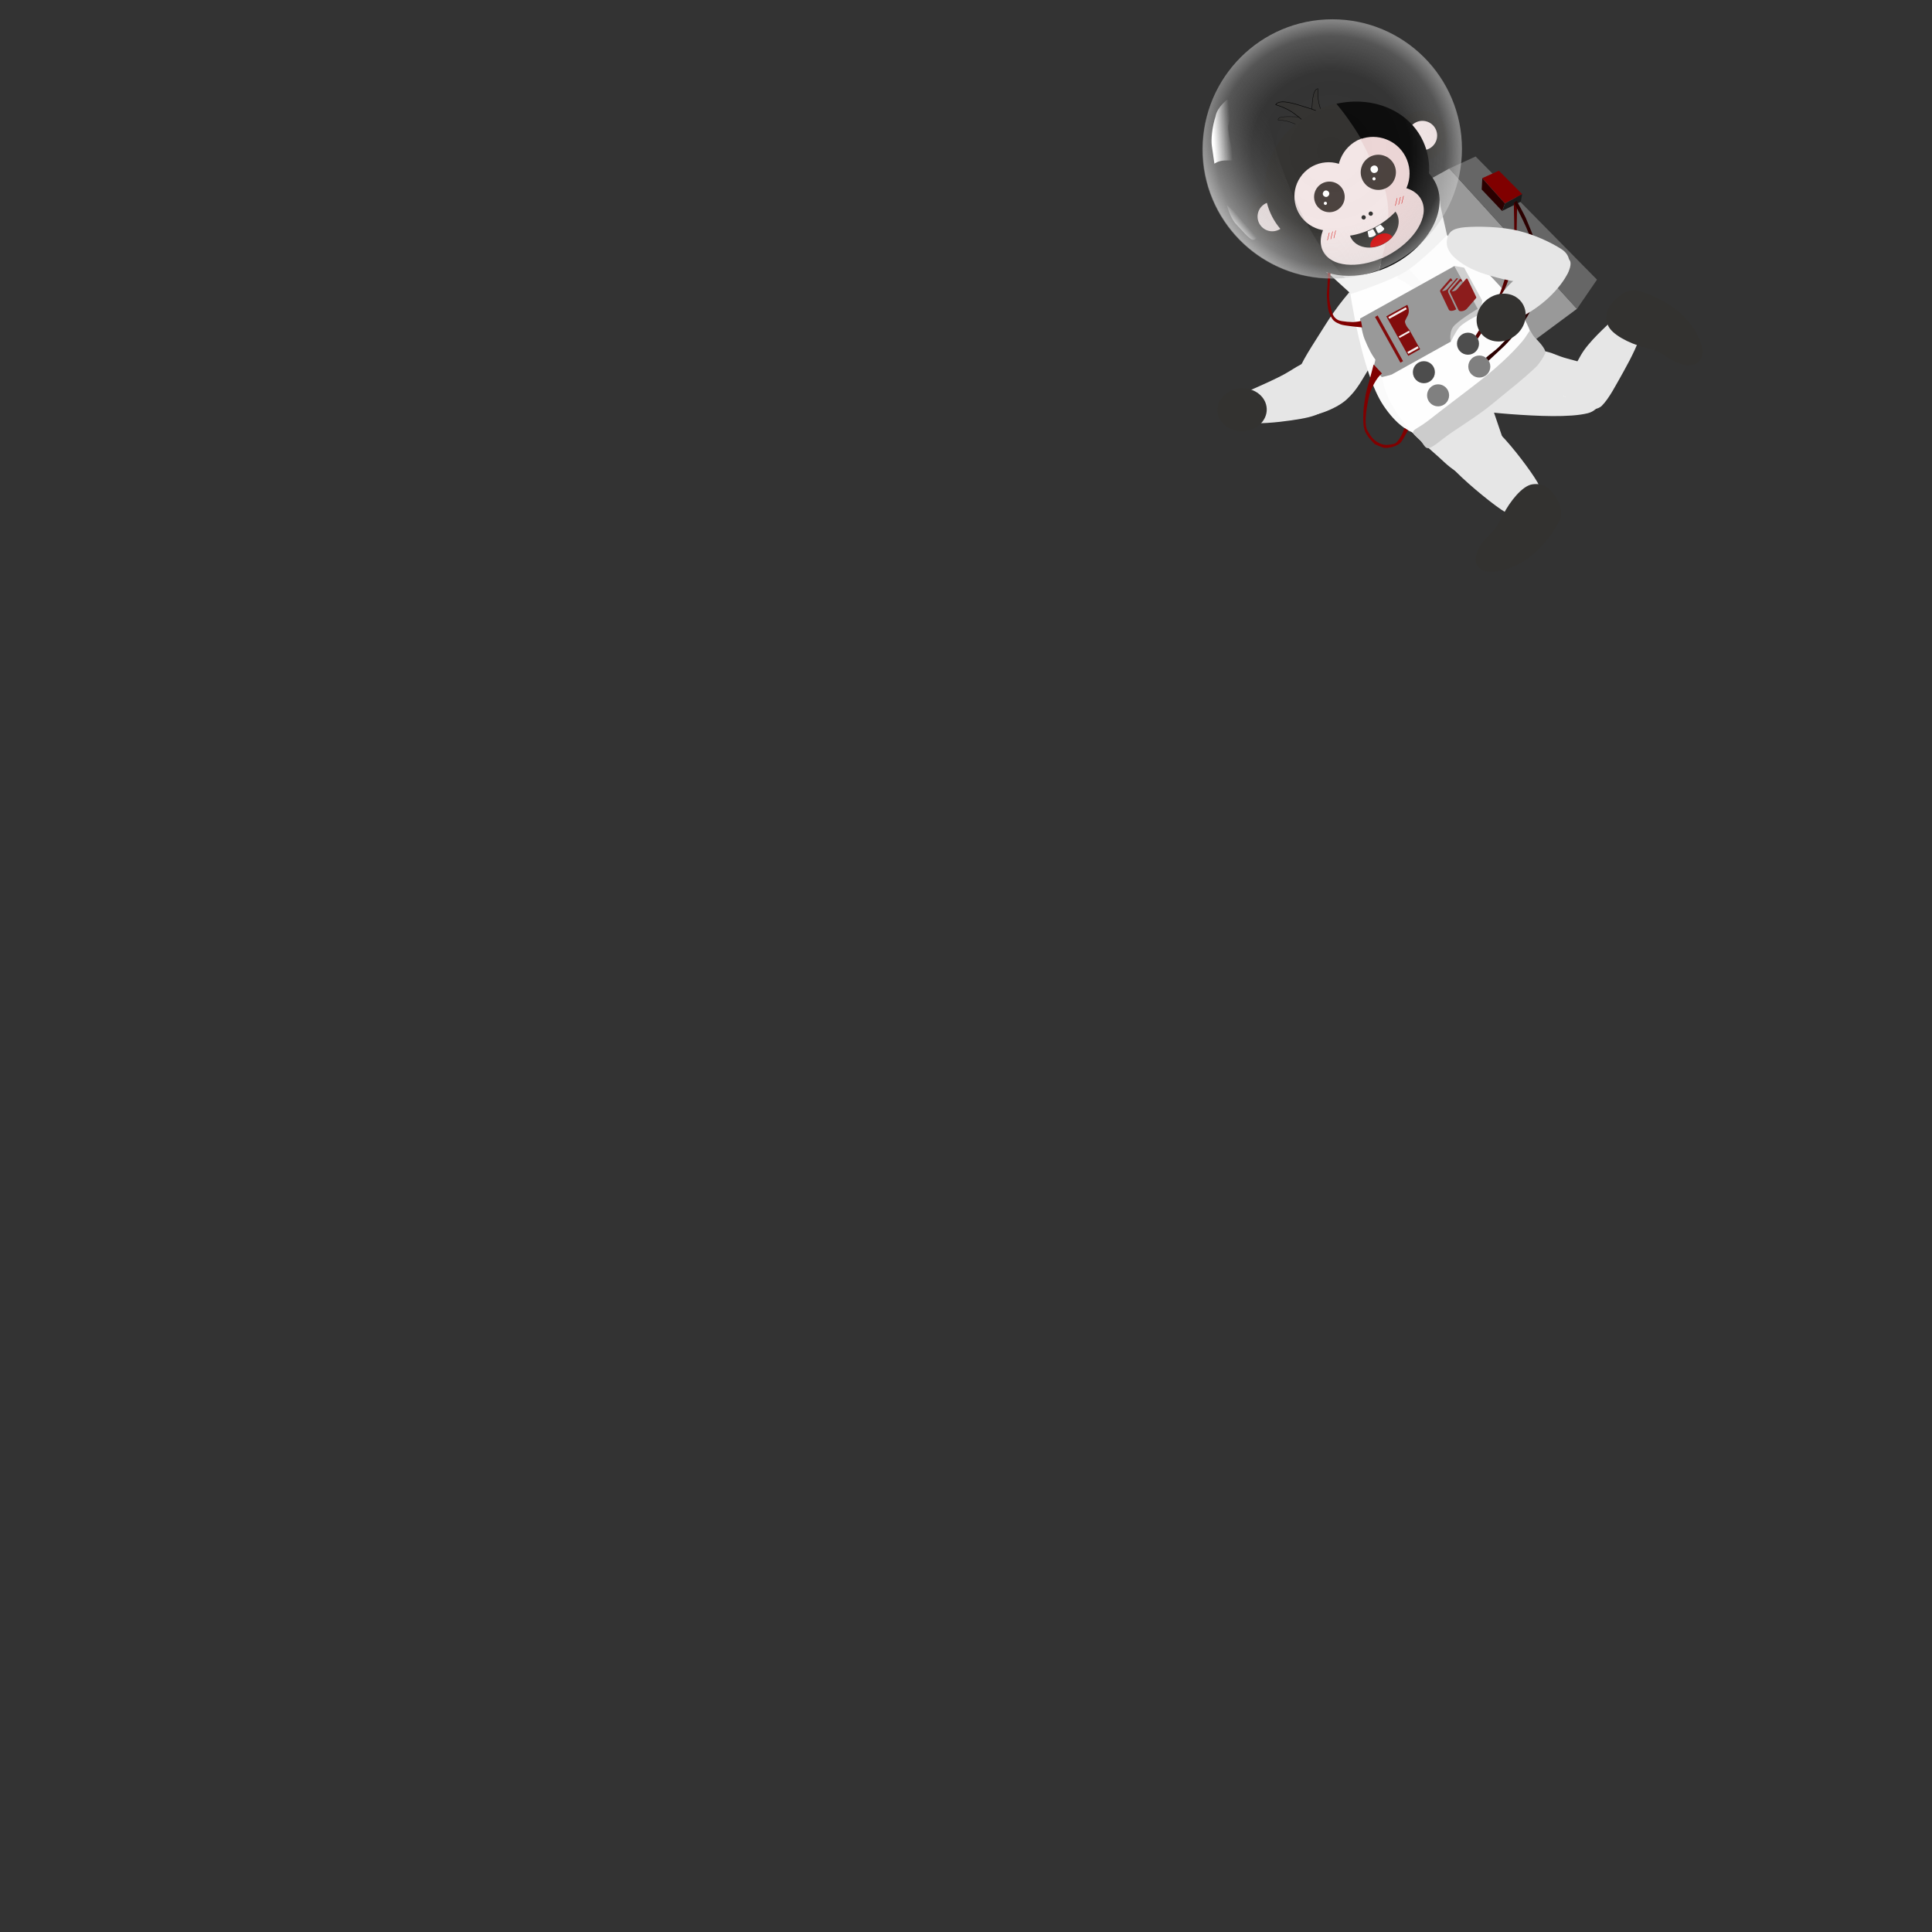 <?xml version="1.0" encoding="UTF-8" standalone="no"?>
<svg
   xmlns:dc="http://purl.org/dc/elements/1.1/"
   xmlns:cc="http://creativecommons.org/ns#"
   xmlns:rdf="http://www.w3.org/1999/02/22-rdf-syntax-ns#"
   xmlns:svg="http://www.w3.org/2000/svg"
   xmlns="http://www.w3.org/2000/svg"
   xmlns:xlink="http://www.w3.org/1999/xlink"
   xmlns:sodipodi="http://sodipodi.sourceforge.net/DTD/sodipodi-0.dtd"
   xmlns:inkscape="http://www.inkscape.org/namespaces/inkscape"
   height="400"
   viewBox="0 0 400 400"
   width="400"
   version="1.1"
   id="svg1088"
   sodipodi:docname="gulu.svg"
   inkscape:version="1.0.1 (c497b03c, 2020-09-10)">
  <rect x="0" y="0" width="400" height="400" fill="#333333" stroke="none"/>
  <defs
     id="defs1092" />
  <sodipodi:namedview
     pagecolor="#ffffff"
     bordercolor="#666666"
     borderopacity="1"
     objecttolerance="10"
     gridtolerance="10"
     guidetolerance="10"
     inkscape:pageopacity="0"
     inkscape:pageshadow="2"
     inkscape:window-width="1656"
     inkscape:window-height="824"
     id="namedview1090"
     showgrid="false"
     inkscape:zoom="2.6874603"
     inkscape:cx="310.78036"
     inkscape:cy="43.418663"
     inkscape:window-x="0"
     inkscape:window-y="23"
     inkscape:window-maximized="0"
     inkscape:current-layer="svg1088"
     inkscape:document-rotation="0" />
  <radialGradient
     id="a"
     cx="-198.048"
     cy="106.127"
     gradientTransform="matrix(0.636,-0.096,-0.096,-0.636,342.545,183.506)"
     gradientUnits="userSpaceOnUse"
     r="80.729">
    <stop
       offset="0"
       stop-color="#ccc"
       stop-opacity="0"
       id="stop833" />
    <stop
       offset=".611"
       stop-color="#ccc"
       stop-opacity=".014"
       id="stop835" />
    <stop
       offset=".884"
       stop-color="#ccc"
       stop-opacity=".222"
       id="stop837" />
    <stop
       offset="1"
       stop-color="#ccc"
       stop-opacity=".528"
       id="stop839" />
  </radialGradient>
  <linearGradient
     id="b"
     gradientTransform="matrix(0.636,-0.096,-0.096,-0.636,392.45,314.791)"
     gradientUnits="userSpaceOnUse"
     x1="-316.004"
     x2="-259.347"
     y1="287.242"
     y2="318.737">
    <stop
       offset="0"
       stop-color="#fff"
       stop-opacity=".392"
       id="stop842" />
    <stop
       offset="1"
       stop-color="#333"
       stop-opacity="0"
       id="stop844" />
  </linearGradient>
  <linearGradient
     id="c">
    <stop
       offset="0"
       stop-color="#fff"
       id="stop847" />
    <stop
       offset="1"
       stop-color="#fff"
       stop-opacity="0"
       id="stop849" />
  </linearGradient>
  <linearGradient
     id="d"
     gradientTransform="matrix(0.636,-0.096,-0.096,-0.636,394.393,313.958)"
     gradientUnits="userSpaceOnUse"
     x1="-318.233"
     x2="-307.238"
     xlink:href="#c"
     y1="341.552"
     y2="340.682" />
  <linearGradient
     id="e"
     gradientTransform="matrix(0.642,-0.029,-0.029,-0.642,371.272,316.293)"
     gradientUnits="userSpaceOnUse"
     x1="-308.254"
     x2="-300.277"
     xlink:href="#c"
     y1="246.019"
     y2="252.109" />
  <path
     d="m 318.631,106.669 c -1.378,1.254 -4.606,0.74 -6.827,-0.535 -2.241,-1.275 -7.505,-5.613 -10.178,-8.286 -2.673,-2.673 -0.679,-2.303 -1.953,-4.544 -1.275,-2.241 -0.493,-4.277 0.247,-5.017 0.74,-0.74 4.421,-1.953 6.662,-0.679 2.241,1.275 1.295,-0.432 3.968,2.241 2.673,2.673 6.498,7.793 7.772,10.014 1.234,2.241 1.357,5.819 0.308,6.806 z"
     fill="#e6e6e6"
     stroke-width="0.206"
     id="path856" />
  <path
     d="m 324.142,84.154 c -0.781,-0.452 -0.288,-1.994 0.267,-4.174 0.555,-2.18 1.254,-3.557 2.879,-6.415 1.624,-2.858 5.284,-6.004 6.847,-7.567 1.563,-1.583 3.537,-1.604 4.318,-1.151 0.781,0.452 2.015,1.583 1.46,3.742 -0.555,2.18 -2.118,5.387 -3.722,8.245 -1.624,2.858 -2.981,5.593 -4.544,7.176 -1.563,1.583 -6.724,0.596 -7.505,0.144 z"
     fill="#e6e6e6"
     stroke-width="0.206"
     id="path858" />
  <path
     d="m 331.092,78.212 c 0.925,1.563 1.316,6.415 -2.365,7.341 -3.681,0.925 -10.507,0.596 -16.038,0.185 -11.083,-0.843 -21.158,-2.714 -21.014,-6.354 0.144,-3.639 9.87,-7.999 20.932,-7.155 5.531,0.411 6.333,-0.123 9.911,1.357 3.578,1.439 6.395,0.925 8.574,4.626 z"
     fill="#e6e6e6"
     stroke-width="0.206"
     id="path860" />
  <path
     d="m 310.078,100.48 c -1.83,1.028 -7.772,-1.665 -11.144,-4.873 -3.372,-3.208 -7.505,-5.983 -10.816,-11.905 -3.31,-5.922 -2.2,-12.687 -3.167,-17.251 -0.966,-4.565 -0.637,-7.896 1.193,-8.903 1.83,-1.028 4.832,0.452 8.204,3.66 3.372,3.208 7.114,8.163 10.404,14.105 3.31,5.922 -13.818,-43.838 6.189,14.887 1.522,4.4 0.966,9.253 -0.864,10.281 z"
     fill="#e6e6e6"
     stroke-width="0.206"
     id="path862" />
  <path
     d="m 333.909,62.564 c 1.049,-1.193 3.043,-2.858 5.14,-2.406 2.097,0.452 6.354,2.467 8.513,4.359 2.159,1.892 3.681,4.071 4.421,6.107 0.74,2.015 0.761,3.084 -0.288,4.277 -1.049,1.193 -3.763,0.761 -5.593,-0.391 -3.023,-1.892 -2.94,-1.851 -5.881,-2.652 -2.776,-0.74 -6.621,-2.591 -7.341,-4.606 -0.72,-2.036 0,-3.516 1.028,-4.688 z"
     fill="#333230"
     stroke-width="0.206"
     id="path864" />
  <path
     d="m 321.633,102.228 c 0.946,1.254 2.18,3.578 1.295,5.531 -0.884,1.953 -3.722,5.716 -6.025,7.443 -2.282,1.727 -4.75,2.776 -6.868,3.064 -2.118,0.308 -3.187,0.103 -4.133,-1.151 -0.946,-1.254 0.041,-3.845 1.522,-5.387 2.488,-2.57 2.406,-2.488 3.804,-5.202 1.295,-2.55 3.886,-5.942 6.025,-6.251 2.118,-0.308 3.434,0.679 4.38,1.953 z"
     fill="#333230"
     stroke-width="0.206"
     id="path866" />
  <path
     d="m 288.303,54.237 c 2.2,1.357 0.843,12.831 -4.051,20.706 -2.447,3.948 -3.125,5.613 -5.428,7.752 -2.323,2.138 -7.484,3.866 -8.595,3.187 -1.11,-0.679 -2.714,-4.832 -1.83,-7.875 0.884,-3.023 3.413,-6.58 5.86,-10.528 4.894,-7.875 11.864,-14.599 14.044,-13.242 z"
     fill="#e6e6e6"
     stroke-width="0.206"
     id="path868" />
  <path
     d="m 282.073,44.861 17.992,-9.972 26.422,29.054 -16.552,12.255 z"
     fill="#999999"
     stroke-width="0.206"
     id="path870" />
  <path
     d="m 300.064,34.888 5.449,-2.488 25.126,25.497 -4.153,6.066 z"
     fill="#666666"
     stroke-width="0.206"
     id="path872" />
  <path
     d="m 279.502,60.303 c 0,0 7.546,-2.159 10.877,-4.215 3.413,-2.097 8.657,-7.875 8.657,-7.875 0,0 9.417,7.875 14.558,14.681 4.421,5.86 4.256,10.507 4.256,10.507 0,0 -5.819,6.703 -10.774,9.87 -4.256,2.694 -10.713,6.621 -10.713,6.621 0,0 -4.668,1.912 -9.931,-5.922 -4.585,-6.827 -6.929,-23.667 -6.929,-23.667 z"
     fill="#ffffff"
     fill-opacity="0.976"
     stroke-width="0.206"
     id="path874" />
  <path
     d="m 323.895,82.078 -0.082,-0.062 -0.082,-0.062 -0.062,0.062 -0.062,0.062 h 0.165 z"
     fill="#f2f2f2"
     stroke-width="0.206"
     id="path876" />
  <path
     d="m 324.204,82.098 c -0.041,0 -0.103,0 -0.144,0 -0.041,0 -0.103,0 -0.144,-0.021 l 0.082,0.062 0.082,0.062 0.062,-0.041 z"
     fill="#f2f2f2"
     stroke-width="0.206"
     id="path878" />
  <path
     d="m 298.255,42.763 -0.164,-1.398 c -2.262,8.451 -10.692,14.825 -19.431,15.051 -1.398,0.021 -2.879,0.041 -4.256,-0.226 l 1.213,0.925 4.112,3.742 c 0,0 7.957,-2.591 11.268,-4.626 3.31,-2.036 8.595,-7.546 8.595,-7.546 z"
     fill="#f2f2f2"
     stroke-width="0.206"
     id="path880" />
  <g
     transform="matrix(0.094,-0.014,0.014,0.094,221.521,-51.677)"
     id="g904">
    <g
       transform="translate(-142.668,53.935)"
       id="g900">
      <path
         d="m 846.3,1292.2 c 0,0 -35.6,10.8 -49.1,21.3 -8.5,6.6 -23.5,28.8 -23.5,28.8 l -1.7,-105.8 71.2,43.3 z"
         fill="#cccccc"
         id="path882" />
      <path
         d="m 585.4,1263.4 110.2,-41.5 110.2,-41.5 24.7,65.6 12.7,33.8 c 0,0 -37.4,14.9 -55.8,28 -15.9,11.4 -13.7,34.4 -13.7,34.4 l -138.9,52.3 c 0,0 -20.1,-21.1 -25.4,-30.2 -10.9,-18.6 -15.6,-34.4 -20.8,-55.3 -3.8,-15.2 -3.2,-45.6 -3.2,-45.6 z"
         fill="#999999"
         id="path884" />
      <g
         fill-opacity="0.92"
         id="g898">
        <path
           d="m 637.6,1260.5 h 6.6 v 113.9 h -6.6 z"
           fill="#800000"
           transform="matrix(-0.936,0.352,-0.352,-0.936,1704.93,2324.402)"
           id="path886" />
        <path
           d="m 642.7,1267 17.4,-6.6 31.6,-11.4 c 0,0 3,8.4 0.6,16.7 -2.4,8.3 -11.4,15.2 -11.2,19.7 0.5,9.1 6.6,17.3 6.6,17.3 l 17.4,46.1 -27.7,10.4 -17.4,-46.1 z"
           fill="#800000"
           id="path888" />
        <path
           d="m 676.3,1346.4 h 25.6 v 4.6 h -25.6 z"
           fill="#ffffff"
           transform="matrix(-0.936,0.352,-0.352,-0.936,1809.153,2368.04)"
           id="path890" />
        <path
           d="m 662.5,1310.2 h 25.6 v 3.9 h -25.6 z"
           fill="#ffffff"
           transform="matrix(-0.936,0.352,-0.352,-0.936,1769.582,2302.06)"
           id="path892" />
        <path
           d="m 645.8,1261.8 h 43.4 v 4.6 h -43.4 z"
           fill="#ffffff"
           transform="matrix(-0.936,0.352,-0.352,-0.936,1737.723,2211.913)"
           id="path894" />
        <path
           d="m 805.8,1180.4 20.2,6.7 28.4,76.6 -8.2,28.2 z"
           fill="#cccccc"
           id="path896" />
      </g>
    </g>
    <path
       d="m 463.4,1409.3 28.8,39.1 -21.3,2.1 -15.3,-22.3 z"
       fill="#999999"
       id="path902" />
  </g>
  <path
     d="m 284.396,75.457 -0.925,3.516 c 0,0 -0.308,0.802 -0.74,2.796 -0.411,2.55 -0.432,2.714 -0.473,4.195 -0.041,1.48 0,2.467 0.411,3.454 0.617,1.337 1.994,2.55 1.994,2.55 0,0 1.542,0.72 1.974,0.761 1.48,0.103 3.064,-0.617 3.495,-1.275 0.699,-0.946 0.987,-1.83 1.419,-2.344 l -0.781,-0.514 c -0.329,1.151 -1.337,3.146 -2.159,3.29 -0.966,0.185 -1.871,0.473 -3.125,-0.185 -1.049,-0.555 -1.542,-1.11 -2.282,-2.406 -0.843,-1.275 -0.411,-4.359 0.329,-7.649 1.193,-3.413 2.591,-4.318 2.591,-4.318 z"
     fill="#800000"
     stroke-width="0.206"
     id="path906" />
  <path
     d="m 282.031,67.787 c 0,0 -3.783,-0.329 -4.503,-0.637 -0.37,-0.164 -0.905,-0.329 -1.398,-0.781 -0.493,-0.452 -1.049,-1.748 -1.151,-2.385 l -0.103,-0.617 c 0,0 -0.185,-1.933 -0.165,-2.488 0.021,-0.699 0.247,-2.426 0.226,-5.079 -0.021,-2.632 0.72,-4.544 1.11,-5.716 0.391,-1.193 2.18,-0.514 2.18,-0.514 0,0 -0.535,0.267 -1.049,1.851 -0.514,1.583 -1.789,4.297 -1.748,5.798 -0.206,2.138 -0.267,3.804 -0.226,4.482 0.021,0.596 0.288,2.077 0.535,2.838 0.185,0.596 0.473,1.337 1.357,1.748 0.658,0.308 3.064,0.452 3.413,0.37 0.206,-0.041 0.411,-0.041 0.679,-0.082 0.267,-0.062 0.596,-0.164 0.617,-0.021 0.062,0.329 0.226,1.234 0.226,1.234 z"
     fill="#800000"
     stroke-width="0.206"
     id="path908" />
  <circle
     cx="294.8"
     cy="77.06"
     fill="#4d4d4d"
     r="2.282"
     stroke-width="0.206"
     id="circle910" />
  <circle
     cx="297.741"
     cy="81.851"
     fill="#808080"
     r="2.282"
     stroke-width="0.206"
     id="circle912" />
  <path
     d="m 315.156,40.193 -3.578,1.912 -4.688,-5.223 3.434,-1.542 z"
     fill="#800000"
     stroke-width="0.206"
     id="path914" />
  <path
     d="m 311.579,42.126 -0.576,1.563 -4.236,-4.462 0.123,-2.323 z"
     fill="#2b0000"
     stroke-width="0.206"
     id="path916" />
  <path
     d="m 315.156,40.193 -0.288,1.563 -3.845,1.912 0.576,-1.563 z"
     fill="#1a1a1a"
     stroke-width="0.206"
     id="path918" />
  <path
     d="m 313.45,41.982 c -0.021,0.37 -0.041,0.206 0,1.851 0.041,2.509 0.247,5.675 -0.535,8.78 -0.781,3.084 -1.912,7.834 -3.475,10.384 -1.563,2.55 -3.907,6.744 -4.853,7.772 -0.946,1.049 -1.439,1.953 -1.439,1.953 l 0.576,0.535 c 0,0 1.008,-1.439 1.357,-1.892 0.329,-0.452 1.624,-2.282 1.892,-2.879 0.267,-0.596 1.563,-2.755 1.707,-3.146 0.144,-0.391 1.686,-2.221 1.83,-2.94 0.144,-0.72 1.378,-3.352 1.378,-3.352 0,0 0.822,-2.097 0.843,-2.755 0.021,-0.658 0.761,-2.632 0.781,-3.228 0,-0.596 0.452,-3.681 0.473,-4.215 0,-0.535 0.041,-2.385 0.062,-3.228 0.021,-0.864 0.041,-1.974 0.041,-2.509 0,-0.535 -0.041,-1.378 -0.041,-1.378 z"
     fill="#550000"
     stroke-width="0.206"
     id="path920" />
  <circle
     cx="303.93"
     cy="71.159"
     fill="#4d4d4d"
     r="2.282"
     stroke-width="0.206"
     id="circle922" />
  <path
     d="m 313.45,41.982 c 0,0 3.639,6.621 3.845,8.965 0.206,2.323 0.473,4.997 0.185,6.97 -0.391,2.694 -0.987,4.606 -1.501,6.621 -0.514,2.036 -4.668,6.271 -5.428,7.073 -0.925,0.966 -2.241,1.83 -2.776,2.344 -0.535,0.514 0.267,1.974 0.267,1.974 l -0.699,-0.391 c 0.535,-0.637 3.495,-3.29 4.092,-3.886 1.049,-1.049 1.522,-1.624 2.426,-2.735 0.37,-1.213 2.118,-2.138 3.393,-5.552 0.329,-1.563 0.226,-1.439 0.72,-3.187 0.411,-2.097 0.658,-3.249 0.535,-4.647 l -0.411,-4.544 c -0.082,-0.925 -1.912,-5.182 -2.2,-5.86 -0.288,-0.679 -1.892,-3.557 -1.892,-3.557 z"
     fill="#2b0000"
     stroke-width="0.206"
     id="path924" />
  <circle
     cx="306.274"
     cy="75.888"
     fill="#808080"
     r="2.282"
     stroke-width="0.206"
     id="circle926" />
  <path
     d="m 324.718,56.17 c -0.288,1.193 -1.994,1.912 -4.503,2.118 -2.509,0.206 -5.531,0.37 -9.068,-0.514 -3.537,-0.864 -6.045,-1.686 -8.163,-3.043 -2.118,-1.357 -3.701,-2.961 -3.413,-4.997 0.267,-1.83 1.275,-2.467 3.783,-2.694 2.509,-0.206 7.464,-0.144 11.001,0.74 3.537,0.864 6.765,2.426 8.903,3.783 2.138,1.357 1.748,3.413 1.46,4.606 z"
     fill="#e6e6e6"
     stroke-width="0.206"
     id="path928" />
  <path
     d="m 324.944,53.826 c 1.069,1.357 -1.748,5.901 -5.778,9.068 -4.03,3.187 -8.163,4.647 -9.232,3.29 -1.069,-1.357 -0.041,-5.367 3.989,-8.533 4.03,-3.167 9.952,-5.182 11.021,-3.824 z"
     fill="#e6e6e6"
     stroke-width="0.206"
     id="path930" />
  <path
     d="m 276.171,82.242 c 0.144,1.008 -0.658,2.159 -2.467,3.105 -1.809,0.946 -3.475,1.254 -6.374,1.686 -2.92,0.432 -7.197,0.822 -9.191,0.452 -1.994,-0.37 -2.899,-1.028 -3.064,-2.056 -0.164,-1.028 0,-2.817 1.748,-3.701 1.748,-0.884 7.628,-3.269 10.116,-4.853 4.585,-2.879 4.935,-2.529 7.012,-2.221 2.056,0.329 2.077,6.58 2.221,7.587 z"
     fill="#e6e6e6"
     stroke-width="0.206"
     id="path932" />
  <path
     d="m 318.282,70.398 c 0.905,0.946 1.892,2.221 1.645,2.735 -0.329,0.761 -1.213,2.159 -1.912,2.838 -2.92,2.776 -5.14,4.4 -8.759,7.423 -3.619,3.023 -7.999,5.49 -10.445,7.423 -3.866,3.064 -3.269,2.097 -4.853,0.226 -2.55,-2.138 -1.378,-1.583 1.624,-3.866 2.755,-2.118 2.385,-1.892 8.965,-6.888 5.469,-4.153 8.389,-7.032 10.425,-9.376 1.213,-1.398 1.563,-2.385 1.789,-2.426 0.226,-0.041 0.329,0.864 1.522,1.912 z"
     fill="#cccccc"
     stroke-width="0.206"
     id="path934" />
  <g
     fill="#8c1c1c"
     transform="matrix(0.023,-0.011,0.011,0.023,199.119,7.942)"
     id="g940">
    <path
       d="m 2859.4,3529.7 c -1.9,-1.5 -4.4,-1.9 -6.6,-0.9 l -105.4,45.6 c -4.6,2 -10.3,3 -16.2,3 -8.2,0 -16.7,-1.9 -22.6,-4.5 -2.1,-0.9 -3.9,-1.9 -5.1,-2.8 0.5,-0.2 1,-0.5 1.6,-0.7 l 95.9,-41.5 14.3,6.1 v -17.9 c 0,-2.7 -1.1,-5.2 -3.1,-6.7 -1.9,-1.5 -4.4,-1.9 -6.6,-0.9 l -105.5,45.6 c -3.2,1.3 -6,2.9 -8.4,5.3 -2.3,2.3 -4.3,6 -4.3,10.2 v 0.3 160.7 0.2 0.1 0.2 c 0.2,5.7 3.1,9.3 5.8,11.7 8.5,7.5 22.8,11.7 38,12 7.2,0 14.5,-1.1 21.3,-4 l 105.4,-45.7 c 2.8,-1.1 4.6,-4.2 4.6,-7.5 v -161.3 c 0,-2.6 -1.2,-5.1 -3.1,-6.6 z"
       id="path936" />
    <path
       d="m 2792.6,3499.1 c -0.2,-2.4 -1.2,-4.7 -3,-6.1 -1.9,-1.5 -4.4,-1.9 -6.6,-0.9 l -105.4,45.6 c -4.6,2 -10.3,3 -16.2,3 -8.2,0 -16.7,-1.9 -22.6,-4.5 -2.1,-0.9 -3.9,-1.9 -5.1,-2.8 0.5,-0.2 1,-0.5 1.6,-0.7 l 95.9,-41.5 14.3,6.1 v -17.9 c 0,-2.7 -1.2,-5.2 -3.1,-6.7 -1.9,-1.5 -4.4,-1.9 -6.6,-0.9 l -105.4,45.6 c -3.2,1.3 -6,2.9 -8.4,5.3 -2.3,2.3 -4.3,6 -4.3,10.2 v 0.3 160.7 0.2 0.2 0.2 c 0.2,5.7 3.1,9.3 5.8,11.7 8.5,7.5 22.8,11.6 38,12 4.1,0 8.2,-0.5 12.3,-1.3 v -147 c -0.1,-7.6 2.9,-15 8.3,-20.2 3.5,-3.4 7.7,-6.2 13,-8.2 z"
       id="path938" />
  </g>
  <g
     transform="matrix(0.517,0,0,0.517,168.826,-38.635)"
     id="g1086">
    <g
       transform="matrix(0.33,-0.174,0.174,0.33,-46.698,-86.773)"
       id="g1070">
      <circle
         cx="234.177"
         cy="875.692"
         fill="#333230"
         r="26.7"
         id="circle998" />
      <circle
         cx="234.177"
         cy="875.692"
         fill="#f3e6e6"
         r="15.8"
         id="circle1000" />
      <circle
         cx="417.307"
         cy="873.944"
         fill="#333230"
         r="26.7"
         id="circle1002" />
      <circle
         cx="417.307"
         cy="873.944"
         fill="#f3e6e6"
         r="15.8"
         id="circle1004" />
      <path
         d="m 324.5,819.3 c 2.8,-5.9 -4,-12.9 -7.9,-18.1 -2.9,-3.9 -6.9,-6.8 -11,-9 -5.5,-2.9 -15.8,-9.6 -17.6,-5.2 6.8,3.9 9.4,6.6 13.2,11 3.2,3.5 6,7.5 7.9,11.9 1.7,3.7 -0.1,9.7 3.1,11.9 3.5,2.3 10.4,1.6 12.3,-2.5 z"
         fill="#333230"
         stroke="#000000"
         stroke-miterlimit="10.619"
         stroke-width="0.3"
         id="path1006" />
      <path
         d="m 321.3,839 c -8.7,-2.6 -5.6,-15 -4.9,-23.2 0.5,-6.1 3.2,-12.3 6.7,-18 4.6,-7.6 12.4,-22.9 18.5,-20.7 -5.6,9.6 -6.6,14.4 -8,21.7 -1.1,6 -1.5,12 -0.3,17.7 1,4.8 8.3,8.4 6,13.3 -2.6,5.3 -12.2,10.9 -18,9.2 z"
         fill="#333230"
         stroke="#000000"
         stroke-miterlimit="10.619"
         stroke-width="0.415"
         id="path1008" />
      <path
         d="m 336.2,840.6 c 10.8,-5.6 3.6,-19.8 0.6,-29.4 -2.2,-7.2 -7.4,-14 -13.5,-20 -8.1,-7.9 -22.3,-24.4 -29.9,-20.1 9.9,10.2 12.4,15.7 16.1,24.2 3,6.9 5,14.2 4.9,21.4 -0.1,6.1 -8.9,12.5 -4.6,17.8 4.9,5.7 19.1,9.9 26.4,6.1 z"
         fill="#333230"
         stroke="#000000"
         stroke-miterlimit="10.619"
         stroke-width="0.538"
         id="path1010" />
      <path
         d="m 353.1,800.7 c -9,-2.5 -18.3,-3.7 -27.7,-3.8 -50.5,0 -91.4,35.5 -91.4,79.3 0,40.3 35,74.2 81.2,78.7 0.6,-0.6 1.1,-1.1 1.7,-1.7 2.2,-2.3 4.4,-4.6 6.6,-7.1 2.2,-2.5 4.3,-5.1 6.5,-7.8 2.1,-2.7 4.2,-5.5 6.2,-8.4 2,-2.9 4,-5.9 5.9,-9.1 1.9,-3.2 3.7,-6.4 5.4,-9.7 1.7,-3.4 3.2,-6.9 4.5,-10.4 1.3,-3.6 2.4,-7.3 3.3,-11.1 0.9,-3.8 1.6,-7.6 2.2,-11.5 0.6,-3.9 1,-7.8 1.2,-11.7 0.3,-3.9 0.4,-7.9 0.4,-11.8 0,-3.9 -0.1,-7.8 -0.3,-11.7 -0.2,-3.9 -0.5,-7.7 -0.9,-11.4 -0.4,-3.7 -0.8,-7.4 -1.3,-11 -1.1,-7.1 -2.3,-13.8 -3.5,-19.8 z"
         fill="#333230"
         id="path1012" />
      <path
         d="m 351.6,800.7 c 1.2,6 2.5,12.7 3.4,19.8 0.5,3.6 0.9,7.2 1.3,11 0.4,3.7 0.7,7.6 0.9,11.4 0.2,3.9 0.3,7.8 0.3,11.7 0,3.9 -0.1,7.9 -0.4,11.8 -0.3,3.9 -0.7,7.9 -1.2,11.7 -0.6,3.9 -1.3,7.7 -2.2,11.5 -0.9,3.8 -2,7.5 -3.3,11.1 -1.3,3.6 -2.8,7.1 -4.5,10.4 -1.7,3.4 -3.5,6.6 -5.4,9.7 -1.9,3.1 -3.8,6.2 -5.9,9.1 -2,2.9 -4.1,5.7 -6.2,8.4 -2.1,2.7 -4.3,5.3 -6.5,7.8 -2.2,2.5 -4.4,4.8 -6.6,7.1 -0.6,0.6 -1.1,1.1 -1.7,1.7 3.4,0.3 6.8,0.5 10.2,0.5 50.5,0 91.4,-35.5 91.4,-79.3 0.1,-34.4 -25.7,-65 -63.6,-75.4 z"
         fill="#0b0b0b"
         id="path1014" />
      <path
         d="m 347.8,869.1 c -7.3,-1.5 -14.9,-2.3 -22.5,-2.3 -44.6,0 -80.8,25.7 -80.8,57.4 0,27.1 26.7,50.5 63.9,56.1 1.5,-1.6 2.9,-3.1 4.4,-4.7 2.2,-2.5 4.3,-5.1 6.5,-7.8 2.1,-2.7 4.2,-5.5 6.2,-8.4 2,-2.9 4,-5.9 5.9,-9.1 1.9,-3.1 3.7,-6.4 5.4,-9.8 1.7,-3.4 3.2,-6.9 4.5,-10.4 1.3,-3.6 2.4,-7.3 3.3,-11.1 0.9,-3.8 1.6,-7.6 2.2,-11.5 0.6,-3.9 1,-7.8 1.2,-11.7 0.3,-3.9 0.4,-7.9 0.4,-11.8 0,-3.9 -0.1,-7.8 -0.3,-11.7 -0.1,-1 -0.2,-2 -0.3,-3.2 z"
         fill="#333230"
         id="path1016" />
      <path
         d="m 347.8,869.1 c 0.1,1.1 0.2,2.2 0.3,3.3 0.2,3.9 0.3,7.8 0.3,11.7 0,3.9 -0.1,7.9 -0.4,11.8 -0.3,3.9 -0.7,7.9 -1.2,11.7 -0.6,3.9 -1.3,7.7 -2.2,11.5 -0.9,3.8 -2,7.5 -3.3,11.1 -1.3,3.6 -2.8,7.1 -4.5,10.4 -1.7,3.4 -3.5,6.6 -5.4,9.8 -1.9,3.1 -3.8,6.2 -5.9,9.1 -2,2.9 -4.1,5.7 -6.2,8.4 -2.1,2.7 -4.3,5.3 -6.5,7.8 -1.5,1.7 -2.9,3.2 -4.4,4.7 5.6,0.9 11.2,1.3 16.9,1.3 44.6,0 80.8,-25.7 80.8,-57.4 0.1,-25.6 -23.7,-48.1 -58.3,-55.2 z"
         fill="#0b0b0b"
         id="path1018" />
      <circle
         cx="297.7"
         cy="885.1"
         fill="#f3e6e6"
         r="36.7"
         transform="matrix(0.884,-0.467,0.467,0.884,-378.759,241.36)"
         id="circle1020" />
      <path
         d="m 358,846.3 c -1.6,-0.2 -3.3,-0.3 -5,-0.4 -21.6,0 -39.2,17.5 -39.2,39.2 0,16.9 10.9,31.9 27,37.2 0.1,-0.2 0.3,-0.4 0.4,-0.7 1.9,-3.1 3.7,-6.4 5.4,-9.7 1.7,-3.4 3.2,-6.9 4.5,-10.4 1.3,-3.6 2.4,-7.3 3.3,-11.1 0.9,-3.8 1.6,-7.6 2.2,-11.5 0.6,-3.9 1,-7.8 1.2,-11.7 0.3,-3.9 0.4,-7.9 0.4,-11.8 0,-3.1 -0.1,-6.1 -0.2,-9.1 z"
         fill="#f3e6e6"
         id="path1022" />
      <path
         d="m 356.5,846.3 c 0.1,3 0.2,6 0.2,9.1 0,3.9 -0.1,7.9 -0.4,11.8 -0.3,3.9 -0.7,7.9 -1.2,11.7 -0.6,3.9 -1.3,7.7 -2.2,11.5 -0.9,3.8 -2,7.5 -3.3,11.1 -1.3,3.6 -2.8,7.1 -4.5,10.4 -1.7,3.4 -3.5,6.6 -5.4,9.7 -0.1,0.2 -0.3,0.4 -0.4,0.7 3.9,1.3 8,2 12.2,2 21.6,0 39.2,-17.5 39.2,-39.2 0,-19.7 -14.7,-36.3 -34.2,-38.8 z"
         fill="#ecd6d6"
         id="path1024" />
      <path
         d="m 356.7,903.6 c -9.4,-3.4 -20.3,-5.3 -31.3,-5.3 -33.4,0 -60.4,16.1 -60.4,36 0,18.4 23.3,33.8 53.9,35.8 1.8,-1.9 3.6,-3.8 5.4,-5.8 2.2,-2.5 4.3,-5.1 6.5,-7.8 2.1,-2.7 4.2,-5.5 6.2,-8.4 2,-2.9 4,-5.9 5.9,-9.1 1.9,-3.1 3.7,-6.4 5.4,-9.7 1.7,-3.4 3.2,-6.9 4.5,-10.4 1.3,-3.5 2.4,-7.3 3.3,-11.1 0.2,-1.4 0.3,-2.8 0.6,-4.2 z"
         fill="#f3e6e6"
         id="path1026" />
      <path
         d="m 355.2,903.6 c -0.3,1.4 -0.5,2.9 -0.8,4.3 -0.9,3.8 -2,7.5 -3.3,11.1 -1.3,3.6 -2.8,7.1 -4.5,10.4 -1.7,3.4 -3.5,6.6 -5.4,9.7 -1.9,3.1 -3.8,6.2 -5.9,9.1 -2,2.9 -4.1,5.7 -6.2,8.4 -2.1,2.7 -4.3,5.3 -6.5,7.8 -1.8,2 -3.6,3.9 -5.4,5.8 2.2,0.1 4.3,0.2 6.5,0.2 33.4,0 60.4,-16.1 60.4,-36 0.2,-12.7 -10.8,-24.3 -28.9,-30.8 z"
         fill="#ecd6d6"
         id="path1028" />
      <circle
         cx="320.5"
         cy="922.6"
         fill="#333230"
         r="2.3"
         transform="matrix(0.884,-0.467,0.467,0.884,-393.645,256.313)"
         id="circle1030" />
      <circle
         cx="329.1"
         cy="922.6"
         fill="#333230"
         r="2.3"
         transform="matrix(0.884,-0.467,0.467,0.884,-392.651,260.328)"
         id="circle1032" />
      <g
         stroke-miterlimit="10.619"
         id="g1046">
        <path
           d="m 356.4,927 5.6,-6.3"
           fill="none"
           stroke="#d40000"
           stroke-width="0.416"
           id="path1034" />
        <path
           d="m 360.1,927.6 5.6,-6.3"
           fill="none"
           stroke="#d40000"
           stroke-width="0.416"
           id="path1036" />
        <path
           d="m 363.5,928.2 5.6,-6.3"
           fill="none"
           stroke="#d40000"
           stroke-width="0.416"
           id="path1038" />
        <path
           d="m 274.7,925.8 5.6,-6.3"
           fill="none"
           stroke="#d40000"
           stroke-width="0.416"
           id="path1040" />
        <path
           d="m 278.4,926.4 5.6,-6.3"
           fill="none"
           stroke="#d40000"
           stroke-width="0.416"
           id="path1042" />
        <path
           d="m 281.8,927 5.6,-6.3"
           fill="none"
           stroke="#d40000"
           stroke-width="0.416"
           id="path1044" />
      </g>
      <g
         transform="translate(-83.764,426.214)"
         id="g1056">
        <path
           d="m 382.2,506.5 c -0.1,0.8 -0.2,1.7 -0.2,2.5 0,12.3 12.5,22.2 27.8,22.2 15.4,0 27.8,-10 27.8,-22.2 0,-0.8 -0.1,-1.7 -0.2,-2.5 -8.2,2.9 -17.8,4.4 -27.6,4.5 -9.8,0 -19.5,-1.6 -27.6,-4.5 z"
           fill="#333230"
           id="path1048" />
        <path
           d="m 416.5,511.2 c -2,0.2 -4,0.3 -6,0.3 -0.2,0.4 -0.4,0.9 -0.4,1.4 l -0.1,4.4 c 0,1.5 2.3,1.5 4.2,1.3 1.9,-0.2 4.5,-0.9 4,-2.3 l -1.2,-4.1 c -0.2,-0.4 -0.3,-0.7 -0.5,-1 z"
           fill="#ffffff"
           id="path1050" />
        <path
           d="m 401.2,511.3 c -0.3,0.3 -0.5,0.7 -0.6,1.2 l -1.2,4.1 c -0.4,1.5 2.1,2.1 4,2.3 1.9,0.2 4.3,0.2 4.2,-1.3 l -0.1,-4.4 c 0,-0.6 -0.2,-1.1 -0.5,-1.6 -2,0 -3.9,-0.1 -5.8,-0.3 z"
           fill="#ffffff"
           id="path1052" />
        <path
           d="m 408.7,520 c -6.5,0 -12,3.4 -12.8,7.9 4.3,2 9.2,3.1 14.2,3.1 4,0 7.9,-0.7 11.6,-2 -0.1,-5 -5.9,-9 -13,-9 z"
           fill="#d40000"
           id="path1054" />
      </g>
      <circle
         cx="357.015"
         cy="886.764"
         fill="#4b423e"
         r="18.896"
         stroke-width="0.851"
         id="circle1058" />
      <circle
         cx="354.716"
         cy="881.827"
         fill="#ffffff"
         r="4"
         stroke-width="0.851"
         id="circle1060" />
      <circle
         cx="349.695"
         cy="890.764"
         fill="#ffffff"
         r="1.702"
         stroke-width="0.851"
         id="circle1062" />
      <circle
         cx="334.5"
         cy="648"
         fill="#4b423e"
         r="17.7"
         transform="matrix(0.85,-0.374,0.374,0.85,-228.415,459.909)"
         id="circle1064" />
      <circle
         cx="332.1"
         cy="642.7"
         fill="#ffffff"
         r="3.7"
         transform="matrix(0.822,-0.434,0.434,0.822,-255.238,496.723)"
         id="circle1066" />
      <circle
         cx="291.255"
         cy="889.703"
         fill="#ffffff"
         r="1.702"
         stroke-width="0.851"
         id="circle1068" />
    </g>
    <ellipse
       cx="162.143"
       cy="244.817"
       fill="#333230"
       rx="9.87"
       ry="8.596"
       stroke-width="0.398"
       transform="rotate(-2.067)"
       id="ellipse1072" />
    <circle
       cx="207.016"
       cy="134.349"
       fill="url(#a)"
       r="51.897"
       stroke-width="0.398"
       id="circle1074"
       style="fill:url(#a)" />
    <ellipse
       cx="90.37"
       cy="328.642"
       fill="#333230"
       rx="10.229"
       ry="9.154"
       stroke-width="0.398"
       transform="rotate(-38.3)"
       id="ellipse1076" />
    <g
       stroke-width="0.398"
       id="g1084">
      <path
         d="m 177.287,91.924 c -16.278,11.263 -24.675,30.804 -21.77,50.345 4.179,27.341 29.053,46.604 56.553,43.818 -0.199,-0.199 -0.438,-0.438 -0.637,-0.677 -1.393,-1.552 -2.746,-3.184 -4.099,-4.895 -1.353,-1.711 -2.666,-3.542 -3.98,-5.452 -1.313,-1.91 -2.587,-3.9 -3.821,-5.97 -1.234,-2.07 -2.467,-4.219 -3.622,-6.447 -1.154,-2.229 -2.308,-4.497 -3.383,-6.806 -1.075,-2.348 -2.109,-4.696 -3.104,-7.124 -0.995,-2.428 -1.91,-4.895 -2.826,-7.402 -0.637,-1.751 -1.234,-3.542 -1.791,-5.333 -0.796,-2.547 -1.552,-5.094 -2.229,-7.641 -0.677,-2.547 -1.313,-5.134 -1.871,-7.681 -0.557,-2.547 -1.035,-5.134 -1.473,-7.641 -0.438,-2.547 -0.796,-5.054 -1.075,-7.562 -0.279,-2.507 -0.517,-4.935 -0.677,-7.363 -0.119,-2.109 -0.199,-4.139 -0.199,-6.169 z"
         fill="url(#b)"
         id="path1078"
         style="fill:url(#b)" />
      <path
         d="m 165.108,114.45 c 0,0 -4.219,3.104 -4.855,6.806 -1.433,4.497 -1.871,9.392 -1.512,11.9 0.358,2.507 1.035,7.124 1.035,7.124 0,0 1.552,-1.194 4.099,-1.274 2.547,-0.08 5.054,-0.119 5.054,-0.119 0,0 -3.025,-4.099 -3.661,-13.213 0.119,-1.95 2.189,-8.358 2.627,-10.626 0.398,-1.99 -3.025,-0.239 -3.025,-0.239 z"
         fill="url(#d)"
         id="path1080"
         style="fill:url(#d)" />
      <path
         d="m 164.79,156.915 c 0,0 1.274,5.054 3.661,7.562 2.428,2.547 5.333,6.089 6.686,6.248 1.313,0.159 1.751,-1.393 1.751,-1.393 0,0 -3.9,-3.383 -6.845,-7.084 -2.985,-3.701 -5.253,-5.333 -5.253,-5.333 z"
         fill="url(#e)"
         id="path1082"
         style="fill:url(#e)" />
    </g>
  </g>
</svg>

